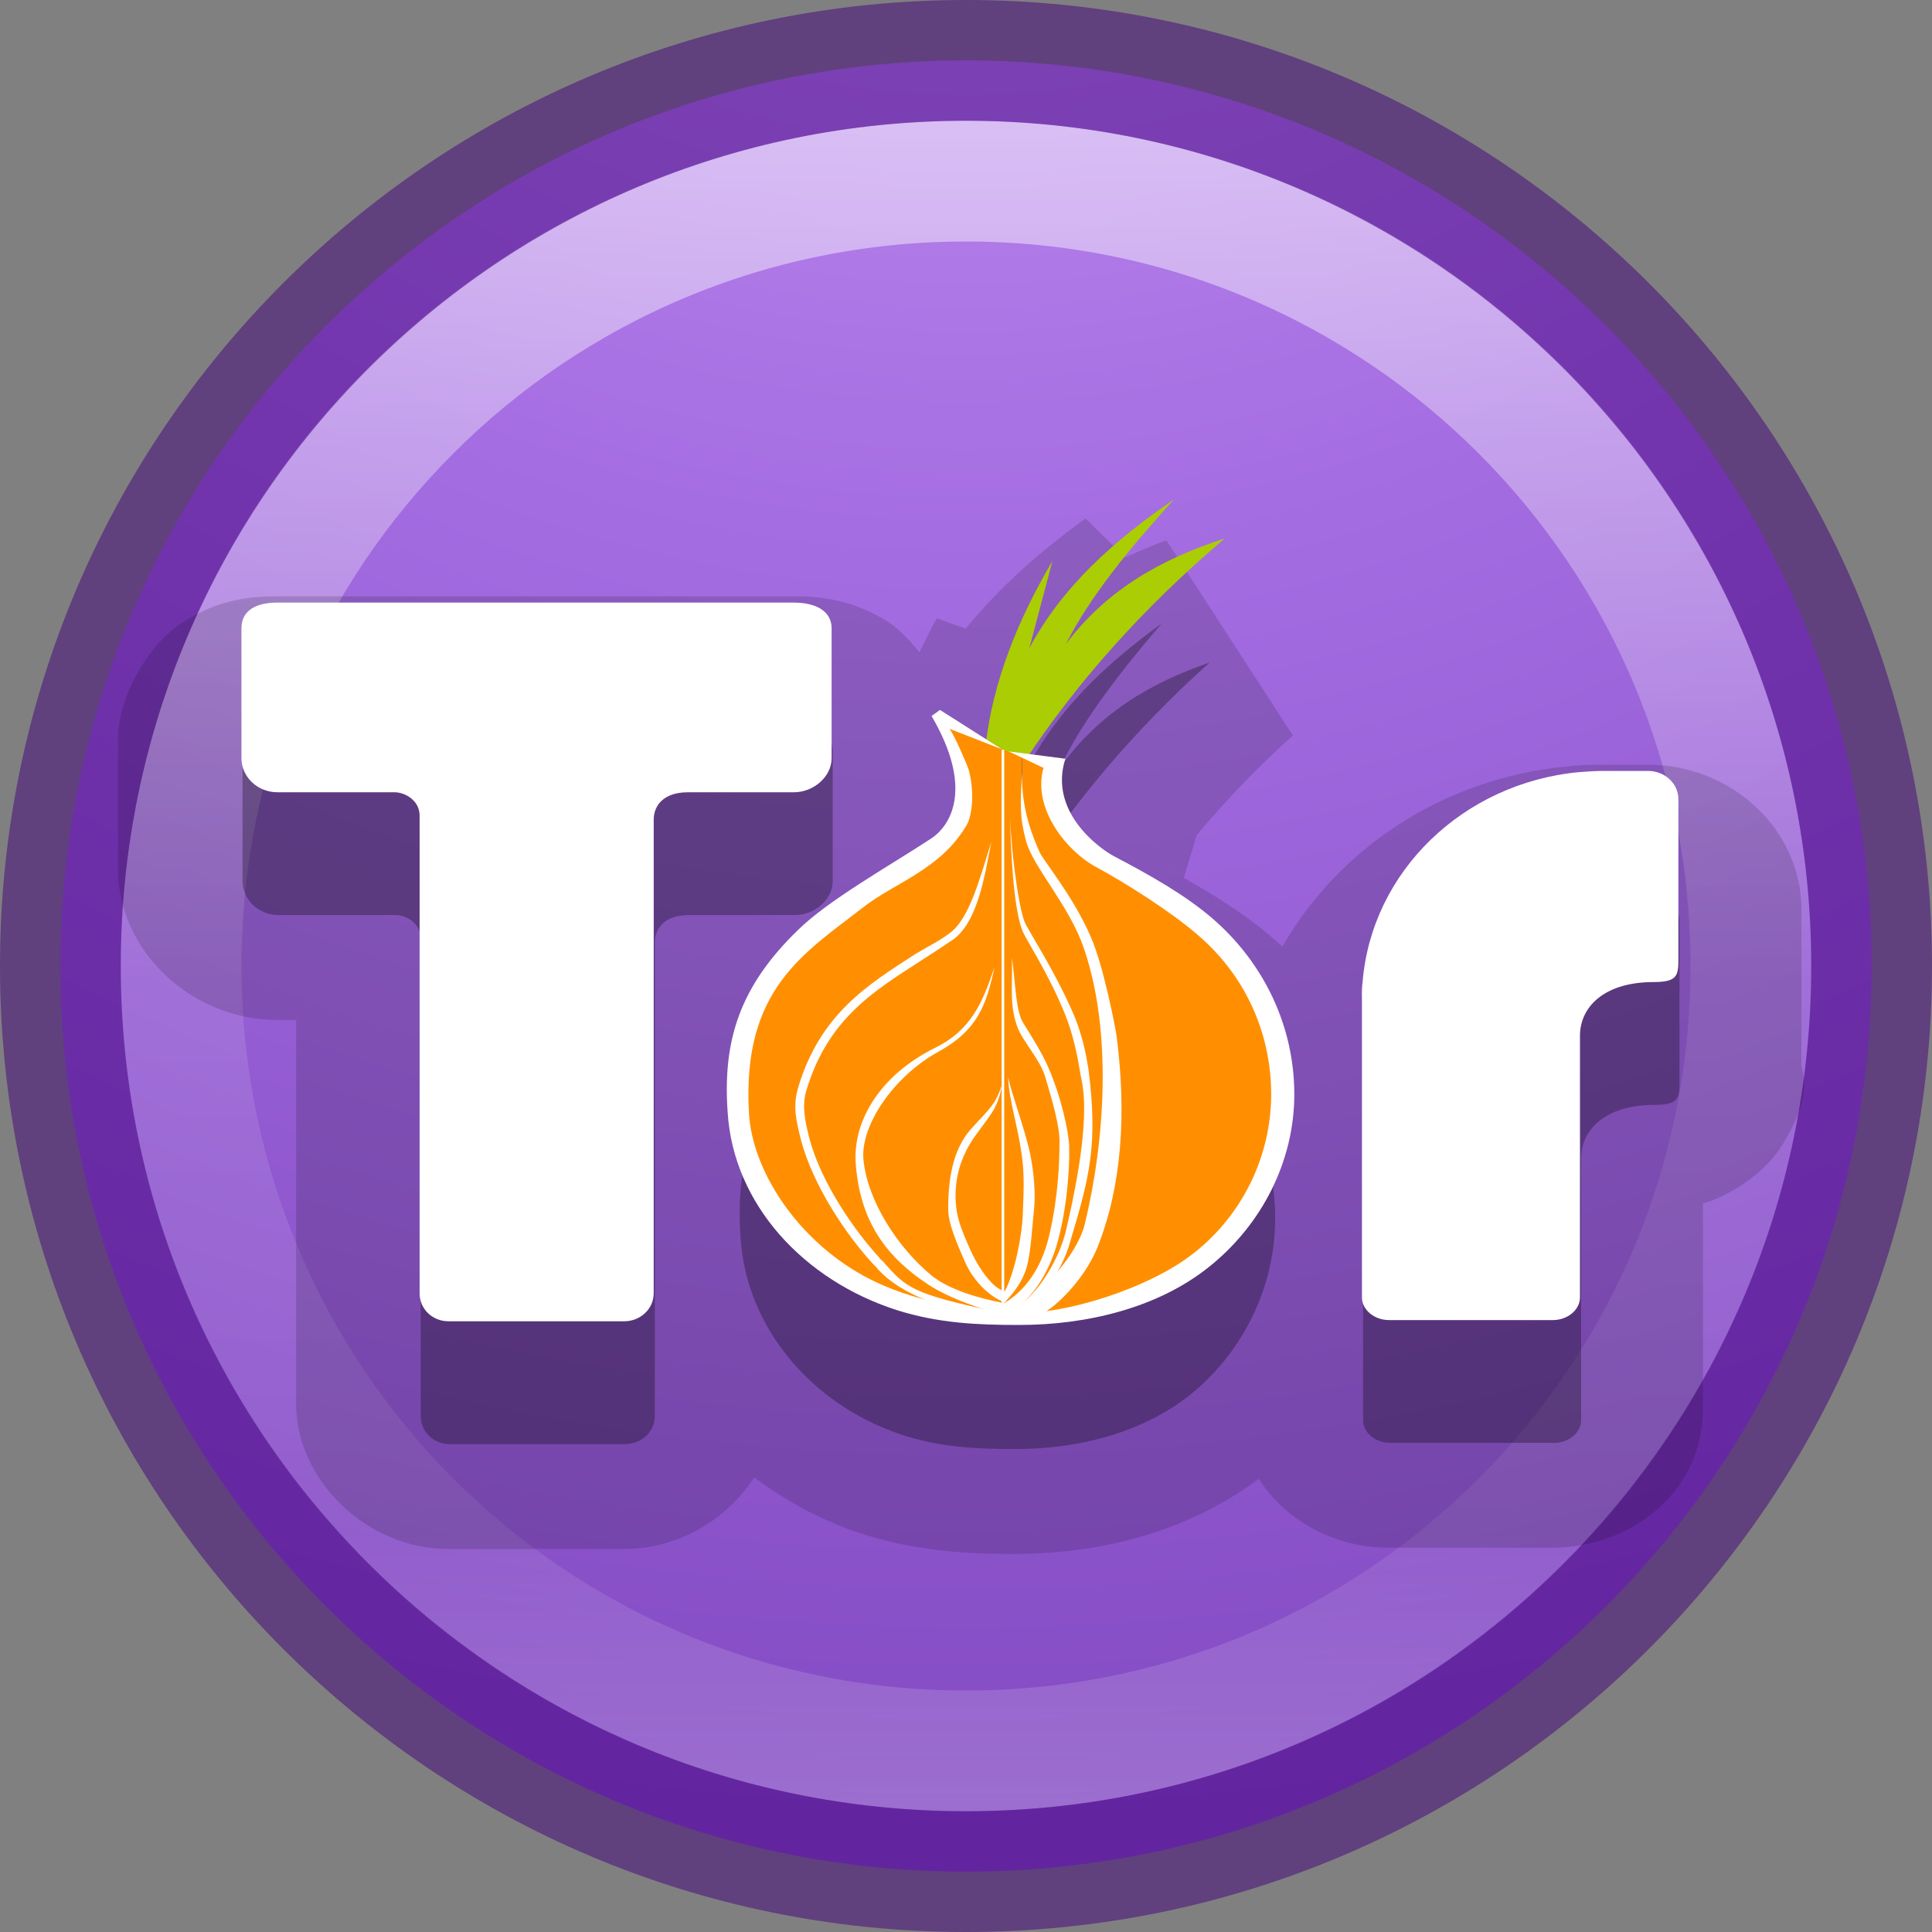 <?xml version="1.0" encoding="UTF-8" standalone="no"?>
<!-- Created with Inkscape (http://www.inkscape.org/) -->

<svg
   xmlns:dc="http://purl.org/dc/elements/1.1/"
   xmlns:cc="http://creativecommons.org/ns#"
   xmlns:rdf="http://www.w3.org/1999/02/22-rdf-syntax-ns#"
   xmlns:svg="http://www.w3.org/2000/svg"
   xmlns="http://www.w3.org/2000/svg"
   xmlns:xlink="http://www.w3.org/1999/xlink"
   xmlns:sodipodi="http://sodipodi.sourceforge.net/DTD/sodipodi-0.dtd"
   xmlns:inkscape="http://www.inkscape.org/namespaces/inkscape"
   id="svg4031"
   height="16"
   width="16"
   version="1.1"
   inkscape:version="0.91 r13725"
   sodipodi:docname="tor-browser_16.svg">
  <rect width="100%" height="100%" fill="#808080" stroke="none"/>
  <sodipodi:namedview
     pagecolor="#ffffff"
     bordercolor="#666666"
     borderopacity="1"
     objecttolerance="10"
     gridtolerance="10"
     guidetolerance="10"
     inkscape:pageopacity="0"
     inkscape:pageshadow="2"
     inkscape:window-width="1366"
     inkscape:window-height="705"
     id="namedview47"
     showgrid="false"
     inkscape:zoom="22.166666"
     inkscape:cx="-2.4027268"
     inkscape:cy="4.1734358"
     inkscape:window-x="0"
     inkscape:window-y="30"
     inkscape:window-maximized="1"
     inkscape:current-layer="svg4031" />
  <defs
     id="defs4033">
    <linearGradient
       id="linearGradient3012"
       y2="44.341"
       gradientUnits="userSpaceOnUse"
       x2="71.204"
       gradientTransform="matrix(0.386,0,0,0.386,-19.663,-1.778)"
       y1="6.238"
       x1="71.204">
      <stop
         id="stop4013"
         stop-color="#fff"
         offset="0" />
      <stop
         id="stop4015"
         stop-color="#fff"
         stop-opacity=".235"
         offset=".508" />
      <stop
         id="stop4017"
         stop-color="#fff"
         stop-opacity=".157"
         offset=".835" />
      <stop
         id="stop4019"
         stop-color="#fff"
         stop-opacity=".392"
         offset="1" />
    </linearGradient>
    <radialGradient
       id="radialGradient3015"
       gradientUnits="userSpaceOnUse"
       cy="8.45"
       cx="3.972"
       gradientTransform="matrix(0.01,0.959,-0.967,0.01,16.134,-5.496)"
       r="14.099"
       fx="3.972"
       fy="8.45">
      <stop
         id="stop3750-8-9"
         stop-color="#ad90ec"
         offset="0" />
      <stop
         id="stop3752-3-2"
         stop-color="#9b42ea"
         offset="0.372" />
      <stop
         id="stop3754-7-2"
         stop-color="#9c36e6"
         offset="1" />
    </radialGradient>
    <radialGradient
       gradientTransform="matrix(0.271,0,0,0.088,-2.855,25.186)"
       gradientUnits="userSpaceOnUse"
       xlink:href="#linearGradient3820-7-2-1"
       id="radialGradient3018"
       fy="186.171"
       fx="99.157"
       r="62.769"
       cy="186.171"
       cx="99.157" />
    <linearGradient
       id="linearGradient3820-7-2-1">
      <stop
         offset="0"
         style="stop-color:#3d3d3d;stop-opacity:1"
         id="stop3822-2-6-3" />
      <stop
         offset="0.5"
         style="stop-color:#686868;stop-opacity:0.498"
         id="stop3864-8-7-7" />
      <stop
         offset="1"
         style="stop-color:#686868;stop-opacity:0"
         id="stop3824-1-2-5" />
    </linearGradient>
    <radialGradient
       id="radialGradient3015-3"
       gradientUnits="userSpaceOnUse"
       cy="8.45"
       cx="3.972"
       gradientTransform="matrix(0,0.914,-0.967,-2.4883171e-8,15.498,22.797)"
       r="20">
      <stop
         id="stop3750-8-9-6"
         stop-color="#ad90ec"
         offset="0" />
      <stop
         id="stop3752-3-2-7"
         stop-color="#9b42ea"
         offset=".262" />
      <stop
         id="stop3754-7-2-5"
         stop-color="#9c36e6"
         offset=".705" />
      <stop
         id="stop3756-9-3-3"
         stop-color="#6c2ba0"
         offset="1" />
    </radialGradient>
    <radialGradient
       id="radialGradient3015-6"
       gradientUnits="userSpaceOnUse"
       cy="8.45"
       cx="3.972"
       gradientTransform="matrix(0,0.914,-0.967,-2.4883171e-8,16.466,22.796)"
       r="20">
      <stop
         id="stop3750-8-9-2"
         stop-color="#ad90ec"
         offset="0" />
      <stop
         id="stop3752-3-2-9"
         stop-color="#9b42ea"
         offset=".262" />
      <stop
         id="stop3754-7-2-1"
         stop-color="#9c36e6"
         offset=".705" />
      <stop
         id="stop3756-9-3-2"
         stop-color="#6c2ba0"
         offset="1" />
    </radialGradient>
    <linearGradient
       inkscape:collect="always"
       xlink:href="#linearGradient3012"
       id="linearGradient4329"
       x1="0.326"
       y1="36.033"
       x2="14.326"
       y2="36.033"
       gradientUnits="userSpaceOnUse"
       gradientTransform="matrix(0,1,-1,0,44.033,0.674)" />
    <radialGradient
       r="20"
       fy="8.45"
       fx="1.198"
       cy="8.45"
       cx="1.198"
       gradientTransform="matrix(0,1.829,-1.935,-4.9789892e-8,24.352,-7.362)"
       gradientUnits="userSpaceOnUse"
       id="radialGradient3543"
       xlink:href="#linearGradient2867-449-88-871-390-598-476-591-434-148-57-177-3-8-8" />
    <linearGradient
       id="linearGradient2867-449-88-871-390-598-476-591-434-148-57-177-3-8-8">
      <stop
         id="stop3750-8-9-0"
         style="stop-color:#cd9ef7;stop-opacity:1"
         offset="0" />
      <stop
         id="stop3752-3-2-2"
         style="stop-color:#a56de2;stop-opacity:1"
         offset="0.262" />
      <stop
         id="stop3754-7-2-2"
         style="stop-color:#7239b3;stop-opacity:1"
         offset="0.705" />
      <stop
         id="stop3756-9-3-05"
         style="stop-color:#452981;stop-opacity:1"
         offset="1" />
    </linearGradient>
  </defs>
  <path
     inkscape:connector-curvature="0"
     style="color:#000000;display:inline;overflow:visible;visibility:visible;fill:url(#radialGradient3543);fill-opacity:1;fill-rule:nonzero;stroke:none;stroke-width:1;marker:none;enable-background:accumulate"
     id="path2555-3"
     d="M 8,0.5 C 3.862,0.5 0.5,3.862 0.5,8 0.5,12.138 3.862,15.5 8,15.5 12.138,15.5 15.5,12.138 15.5,8 15.5,3.862 12.138,0.5 8,0.5 Z" />
  <path
     style="color:#000000;opacity:0.5;fill:none;fill-opacity:1;stroke:url(#linearGradient4329);stroke-opacity:1"
     d="m 14.5,8 c 0,-3.597 -2.903,-6.5 -6.5,-6.5 C 4.403,1.5 1.5,4.403 1.5,8 1.5,11.597 4.403,14.5 8,14.5 11.597,14.5 14.5,11.597 14.5,8 Z"
     id="path2555-5"
     inkscape:connector-curvature="0" />
  <path
     id="path2555-6"
     style="color:#000000;opacity:0.5;fill-opacity:0;stroke:#42007d;stroke-width:1;stroke-linecap:round;stroke-linejoin:round"
     d="m 8,0.5 c -4.138,0 -7.5,3.362 -7.5,7.5 C 0.5,12.138 3.862,15.5 8,15.5 12.138,15.5 15.5,12.138 15.5,8 15.5,3.862 12.138,0.5 8,0.5 Z"
     inkscape:connector-curvature="0" />
  <g
     id="g4404"
     transform="translate(-5.773,-12.678)">
    <g
       style="opacity:0.15;fill:none;stroke:#000000;stroke-width:52.353;stroke-miterlimit:4;stroke-dasharray:none;stroke-opacity:1"
       transform="matrix(0.039,0,0,0.037,8.865,27.107)"
       id="g4277-8-0">
      <g
         style="fill:none;stroke:#000000;stroke-width:52.353;stroke-miterlimit:4;stroke-dasharray:none;stroke-opacity:1"
         transform="translate(-92,-64)"
         id="g4279-7-9">
        <g
           style="fill:none;stroke:#000000;stroke-width:52.353;stroke-miterlimit:4;stroke-dasharray:none;stroke-opacity:1"
           id="g4281-9-3" />
        <g
           style="fill:none;stroke:#000000;stroke-width:52.353;stroke-miterlimit:4;stroke-dasharray:none;stroke-opacity:1"
           id="g4289-3-6" />
      </g>
      <path
         sodipodi:nodetypes="ccccssccsscccsscsssccccscsssccsssssccccccccccccccc"
         inkscape:connector-curvature="0"
         id="path2554-4-0"
         d="m 151.227,-273.926 c -8.855,6.761 -17.787,14.782 -25.445,24.666 l -6.158,-2.318 c -1.32,2.493 -2.48,5.062 -3.68,7.613 -2.292,-3.023 -4.79,-5.723 -7.449,-7.355 -7.607,-4.671 -13.905,-5.17 -19.234,-5.17 l -71.006,0 0.002,-0.004 -38.664,0 c -5.291,0 -12.028,0.467 -19.852,5.641 -7.824,5.174 -13.975,17.163 -13.973,26.316 l 0,8.297 c -0.049,8.083 0,8.069 0,12.104 l 0,8.629 c 0,18.305 15.515,33.824 33.824,33.824 l 4.006,0 0,85.953 c 0,16.972 14.952,32.459 32.322,32.459 l 37.285,0 c 11.482,0 21.859,-6.535 27.648,-16.016 6.642,5.203 14.031,9.473 22.074,12.334 l 0.086,0.029 0.086,0.031 c 12.232,4.255 23.61,4.732 32.957,4.732 17.35,0 36.213,-4.409 51.99,-16.842 5.779,9.748 16.571,15.457 27.566,15.457 l 34.826,0 c 16.036,0 31.914,-11.923 31.914,-31.23 l 0,-45.885 c 0.227,-0.068 0.361,-0.056 0.596,-0.131 5.016,-1.599 12.236,-6.37 15.92,-12.406 7.367,-12.072 4.379,-16.742 4.379,-18.467 l 0,-34.689 c 0,-18.074 -14.95,-32.459 -32.596,-32.459 l -9.695,0 c -3.834,0 -4.678,0.103 -7.684,0.406 l -0.002,0 c -26.048,2.631 -48.291,18.297 -60.227,40.293 l -0.025,-0.023 -0.033,-0.033 c -7.006,-6.733 -14.177,-11.292 -20.887,-15.311 l 2.723,-9.543 c 6.015,-7.592 12.779,-15.087 20.445,-22.33 l -26.855,-43.652 c -2.879,1.038 -5.813,2.42 -8.738,3.785 z m 17.865,78.531 c 0.454,0.245 0.627,0.329 0.527,0.369 -0.176,-0.104 -0.373,-0.239 -0.549,-0.342 0.007,-0.009 0.015,-0.018 0.021,-0.027 z"
         style="color:#000000;font-style:normal;font-variant:normal;font-weight:normal;font-stretch:normal;font-size:medium;line-height:normal;font-family:sans-serif;text-indent:0;text-align:start;text-decoration:none;text-decoration-line:none;text-decoration-style:solid;text-decoration-color:#000000;letter-spacing:normal;word-spacing:normal;text-transform:none;direction:ltr;block-progression:tb;writing-mode:lr-tb;baseline-shift:baseline;text-anchor:start;white-space:normal;clip-rule:nonzero;display:inline;overflow:visible;visibility:visible;opacity:1;isolation:auto;mix-blend-mode:normal;color-interpolation:sRGB;color-interpolation-filters:linearRGB;solid-color:#000000;solid-opacity:1;fill:#000000;fill-opacity:1;fill-rule:nonzero;stroke:none;stroke-width:52.353;stroke-linecap:butt;stroke-linejoin:miter;stroke-miterlimit:4;stroke-dasharray:none;stroke-dashoffset:0;stroke-opacity:1;color-rendering:auto;image-rendering:auto;shape-rendering:auto;text-rendering:auto;enable-background:accumulate" />
    </g>
    <g
       style="opacity:0.3;fill:#ffffff"
       transform="matrix(0.039,0,0,0.037,8.876,27.207)"
       id="g4277-8">
      <g
         transform="translate(-92,-64)"
         id="g4279-7">
        <g
           id="g4281-9" />
        <g
           id="g4289-3" />
      </g>
      <path
         inkscape:connector-curvature="0"
         d="m 167.112,-253.121 c -11.985,9.151 -22.425,19.534 -28.997,33.327 l 4.641,-19.534 c -6.945,13.114 -11.709,26.676 -13.231,39.936 l -9.318,-6.609 -1.674,1.365 c 8.377,15.978 3.998,24.446 -0.126,27.451 -8.377,6.146 -20.623,13.793 -26.679,20.485 -11.728,12.701 -15.081,24.857 -14.05,40.835 1.16,20.487 15.209,37.556 34.023,44.248 8.247,2.869 15.85,3.279 24.356,3.279 13.66,0 27.708,-3.822 37.888,-12.836 10.825,-9.56 17.271,-23.902 17.271,-38.788 0,-15.023 -5.929,-29.23 -16.368,-39.336 -5.542,-5.326 -12.504,-9.693 -19.721,-13.926 -3.221,-1.913 -13.145,-10.105 -9.794,-21.85 l -7.175,-1.04 c 9.957,-16.521 22.912,-32.942 39.134,-48.267 -12.5,4.507 -23.578,11.338 -31.826,23.63 4.897,-10.789 12.884,-21.581 21.647,-32.37 z m -187.523,22.808 109.67,0 c 4.096,0 8.005,1.54 8.005,5.774 l 0,29.034 c 0,4.234 -3.909,7.649 -8.005,7.649 l -22.534,0 c -5.054,0 -7.239,2.867 -7.239,6.145 l 0,105.98 c 0,3.551 -2.868,6.282 -6.282,6.282 l -37.284,0 c -3.415,0 -6.146,-2.731 -6.146,-6.282 l 0,-106.94 c 0,-3.278 -3.005,-5.189 -5.326,-5.189 l -24.857,0 c -4.234,0 -7.648,-3.415 -7.648,-7.649 l 0,-29.035 c -0.001,-4.234 3.413,-5.774 7.648,-5.774 z m 281.367,37.677 9.696,0 c 3.551,0 6.419,2.868 6.419,6.282 l 0,34.69 c 0,4.507 0.273,6.282 -5.19,6.282 -10.789,0 -15.705,5.736 -15.705,12.018 l 0,58.589 c 0,2.732 -2.595,5.053 -5.736,5.053 l -34.827,0 c -3.141,0 -5.736,-2.321 -5.736,-5.053 l 0,-66.784 c -0.038,-1.174 -0.015,-2.908 0.137,-3.823 1.912,-24.72 21.308,-44.498 45.888,-46.981 0.824,-0.083 3.739,-0.273 5.054,-0.273 z"
         style="fill:#000000;fill-opacity:1"
         id="path2554-4" />
    </g>
    <g
       style="fill:#ffffff"
       transform="matrix(0.039,0,0,0.037,7.761,16.807)"
       id="g4277">
      <g
         transform="translate(-92,-64)"
         id="g4279">
        <g
           id="g4281">
          <path
             style="fill:#abcd03"
             inkscape:connector-curvature="0"
             d="m 264.51,77.978 -4.917,19.529 c 6.965,-13.793 18.027,-24.172 30.729,-33.323 -9.287,10.789 -17.754,21.579 -22.944,32.368 8.741,-12.292 20.486,-19.12 33.733,-23.627 -17.618,15.706 -31.602,32.559 -42.255,49.494 l -8.467,-3.687 c 1.501,-13.521 6.609,-27.369 14.121,-40.754 z"
             id="path4283" />
          <path
             style="fill:#ff8f00"
             inkscape:connector-curvature="0"
             d="m 241.9,115.14 16.116,6.686 c 0,4.098 -0.333,16.597 2.229,20.284 26.803,34.519 22.293,103.71 -5.429,105.49 -42.217,0 -58.317,-28.679 -58.317,-55.038 0,-24.037 28.816,-40.016 46.025,-54.219 4.37,-3.824 3.611,-12.275 -0.624,-23.201 z"
             id="path4285" />
          <path
             style="fill:#ff8f00"
             inkscape:connector-curvature="0"
             d="m 258.02,121.59 5.808,2.963 c -0.546,3.823 0.273,12.292 4.096,14.476 16.936,10.516 32.914,21.988 39.197,33.46 22.398,40.426 -15.706,77.846 -48.62,74.295 17.891,-13.248 23.081,-40.425 16.389,-70.062 -2.731,-11.609 -6.966,-22.125 -14.478,-34.007 -3.254,-5.832 -2.118,-13.066 -2.392,-21.125 z"
             id="path4287" />
        </g>
        <g
           id="g4289">
          <path
             inkscape:connector-curvature="0"
             d="m 255.23,120.59 12.018,1.639 c -3.551,11.745 6.966,19.939 10.38,21.852 7.648,4.234 15.023,8.604 20.896,13.93 11.063,10.106 17.345,24.31 17.345,39.333 0,14.886 -6.829,29.226 -18.301,38.786 -10.789,9.014 -25.675,12.838 -40.152,12.838 -9.014,0 -17.072,-0.409 -25.812,-3.278 -19.939,-6.692 -34.826,-23.763 -36.055,-44.25 -1.093,-15.979 2.458,-28.134 14.887,-40.835 6.418,-6.692 19.393,-14.34 28.271,-20.486 4.371,-3.005 9.014,-11.473 0.136,-27.451 l 1.776,-1.366 13.157,8.812 -11.108,-4.578 c 0.956,1.366 3.551,7.512 4.098,9.287 1.229,5.053 0.683,9.971 -0.41,12.155 -5.599,10.107 -15.159,12.838 -22.124,18.574 -12.292,10.106 -25.676,18.164 -24.174,45.888 0.683,13.657 11.336,30.319 27.314,38.104 9.014,4.371 19.394,6.146 29.91,6.692 9.423,0.41 27.451,-5.19 37.284,-13.384 10.516,-8.74 16.389,-21.988 16.389,-35.508 0,-13.658 -5.463,-26.632 -15.706,-35.783 -5.873,-5.326 -15.569,-11.745 -21.578,-15.16 -6.009,-3.414 -13.521,-12.974 -11.063,-22.124 z"
             id="path4291" />
          <path
             inkscape:connector-curvature="0"
             d="m 251.54,140.8 c -1.229,6.283 -2.595,17.618 -8.058,21.852 -2.322,1.638 -4.644,3.278 -7.102,4.916 -9.833,6.693 -19.667,12.974 -24.173,29.09 -0.956,3.415 -0.136,7.102 0.684,10.516 2.458,9.833 9.423,20.486 14.886,26.769 0,0.273 1.093,0.956 1.093,1.229 4.507,5.327 5.873,6.829 22.944,10.652 l -0.41,1.913 c -10.243,-2.731 -18.71,-5.189 -24.037,-11.336 0,-0.136 -0.956,-1.093 -0.956,-1.093 -5.736,-6.556 -12.702,-17.481 -15.296,-27.724 -0.956,-4.098 -1.775,-7.238 -0.683,-11.473 4.643,-16.661 14.75,-23.217 24.993,-30.182 2.322,-1.502 5.053,-2.869 7.238,-4.644 4.233,-3.14 6.554,-12.701 8.877,-20.485 z"
             id="path4293" />
          <path
             inkscape:connector-curvature="0"
             d="m 255.91,166.75 c 0.137,7.102 -0.556,10.665 1.219,15.719 1.092,3.004 4.782,7.101 5.875,11.062 1.502,5.327 3.138,11.199 3,14.75 0,4.098 -0.256,11.742 -2.031,19.937 -1.354,6.771 -4.473,12.582 -9.719,15.875 -5.373,-1.106 -11.682,-2.995 -15.406,-6.188 -7.238,-6.282 -13.649,-16.786 -14.469,-25.938 -0.682,-7.511 6.273,-18.588 15.969,-24.188 8.194,-4.78 10.1,-10.228 11.875,-18.969 -2.458,7.648 -4.766,14.059 -12.688,18.156 -11.472,6.009 -17.358,16.096 -16.812,25.656 0.819,12.291 5.742,20.62 15.438,27.312 4.097,2.868 11.751,5.899 16.531,6.719 l 0,-0.625 c 3.625,-0.679 8.318,-6.633 10.656,-14.688 2.049,-7.238 2.857,-16.502 2.719,-22.375 -0.137,-3.414 -1.643,-10.808 -4.375,-17.5 -1.502,-3.687 -3.809,-7.374 -5.312,-9.969 -1.637,-2.597 -1.649,-8.195 -2.469,-14.75 z"
             id="path4295" />
          <path
             inkscape:connector-curvature="0"
             d="m 255.09,193.53 c 0.136,4.78 2.056,10.905 2.875,17.188 0.684,4.644 0.387,9.308 0.25,13.406 -0.135,4.743 -1.715,13.242 -3.875,17.375 -2.037,-0.934 -2.833,-1.999 -4.156,-3.719 -1.638,-2.322 -2.751,-4.644 -3.844,-7.375 -0.819,-2.049 -1.776,-4.394 -2.188,-7.125 -0.546,-4.097 -0.393,-10.506 4.25,-17.062 3.551,-5.19 4.365,-5.585 5.594,-11.594 -1.64,5.326 -2.862,5.869 -6.688,10.375 -4.233,4.917 -4.938,12.159 -4.938,18.031 0,2.459 0.981,5.187 1.938,7.781 1.092,2.732 2.029,5.452 3.531,7.5 2.258,3.321 5.148,5.209 6.562,5.562 0.009,0.002 0.022,-0.002 0.031,0 0.03,0.007 0.065,0.025 0.094,0.031 l 0,-0.156 c 2.65,-2.954 4.244,-5.889 4.781,-8.844 0.683,-3.551 0.84,-7.11 1.25,-11.344 0.409,-3.551 0.112,-8.334 -0.844,-13.25 -1.365,-6.146 -3.669,-12.412 -4.625,-16.781 z"
             id="path4297" />
          <path
             inkscape:connector-curvature="0"
             d="m 255.5,135.07 c 0.137,7.101 0.683,20.35 2.595,25.539 0.546,1.775 5.599,9.56 9.149,18.983 2.459,6.556 3.005,12.565 3.415,14.34 1.639,7.785 -0.41,20.896 -3.142,33.324 -1.365,6.692 -6.009,15.023 -11.335,18.301 l -1.092,1.912 c 3.005,-0.137 10.379,-7.375 12.974,-16.389 4.371,-15.296 6.146,-22.398 4.098,-39.333 -0.273,-1.64 -0.956,-7.238 -3.551,-13.248 -3.824,-9.151 -9.287,-17.891 -9.969,-19.667 -1.23,-2.867 -2.869,-15.295 -3.142,-23.762 z"
             id="path4299" />
          <path
             inkscape:connector-curvature="0"
             d="m 258.06,125.35 c -0.405,7.298 -0.514,9.986 0.851,15.312 1.502,5.873 9.151,14.34 12.292,24.037 6.009,18.574 4.507,42.884 0.136,61.867 -1.638,6.691 -9.424,16.389 -17.208,19.529 l 5.736,1.366 c 3.141,-0.137 11.198,-7.648 14.34,-16.252 5.052,-13.521 6.009,-29.636 3.96,-46.571 -0.137,-1.639 -2.869,-16.252 -5.463,-22.398 -3.688,-9.15 -10.244,-17.345 -10.926,-19.119 -1.228,-3.005 -3.926,-9.244 -3.719,-17.771 z"
             id="path4301" />
          <rect
             x="253.72"
             y="120.22"
             width="0.55"
             height="126.02"
             id="rect4303" />
        </g>
      </g>
      <path
         inkscape:connector-curvature="0"
         d="m 7.943,23.282 109.67,0 c 4.096,0 8.005,1.54 8.005,5.774 l 0,29.034 c 0,4.234 -3.909,7.649 -8.005,7.649 l -22.534,0 c -5.054,0 -7.239,2.867 -7.239,6.145 l 0,105.98 c 0,3.551 -2.868,6.282 -6.282,6.282 l -37.284,0 c -3.415,0 -6.146,-2.731 -6.146,-6.282 l 0,-106.94 c 0,-3.278 -3.005,-5.189 -5.326,-5.189 l -24.857,0 c -4.234,0 -7.648,-3.415 -7.648,-7.649 l 0,-29.035 C 0.296,24.817 3.71,23.277 7.945,23.277 Z"
         id="path4305" />
      <path
         inkscape:connector-curvature="0"
         d="m 289.31,60.959 9.696,0 c 3.551,0 6.419,2.868 6.419,6.282 l 0,34.69 c 0,4.507 0.273,6.282 -5.19,6.282 -10.789,0 -15.705,5.736 -15.705,12.018 l 0,58.589 c 0,2.732 -2.595,5.053 -5.736,5.053 l -34.827,0 c -3.141,0 -5.736,-2.321 -5.736,-5.053 l 0,-66.784 c -0.038,-1.174 -0.015,-2.908 0.137,-3.823 1.912,-24.72 21.308,-44.498 45.888,-46.981 0.824,-0.083 3.739,-0.273 5.054,-0.273 z"
         id="path4307" />
    </g>
  </g>
</svg>
